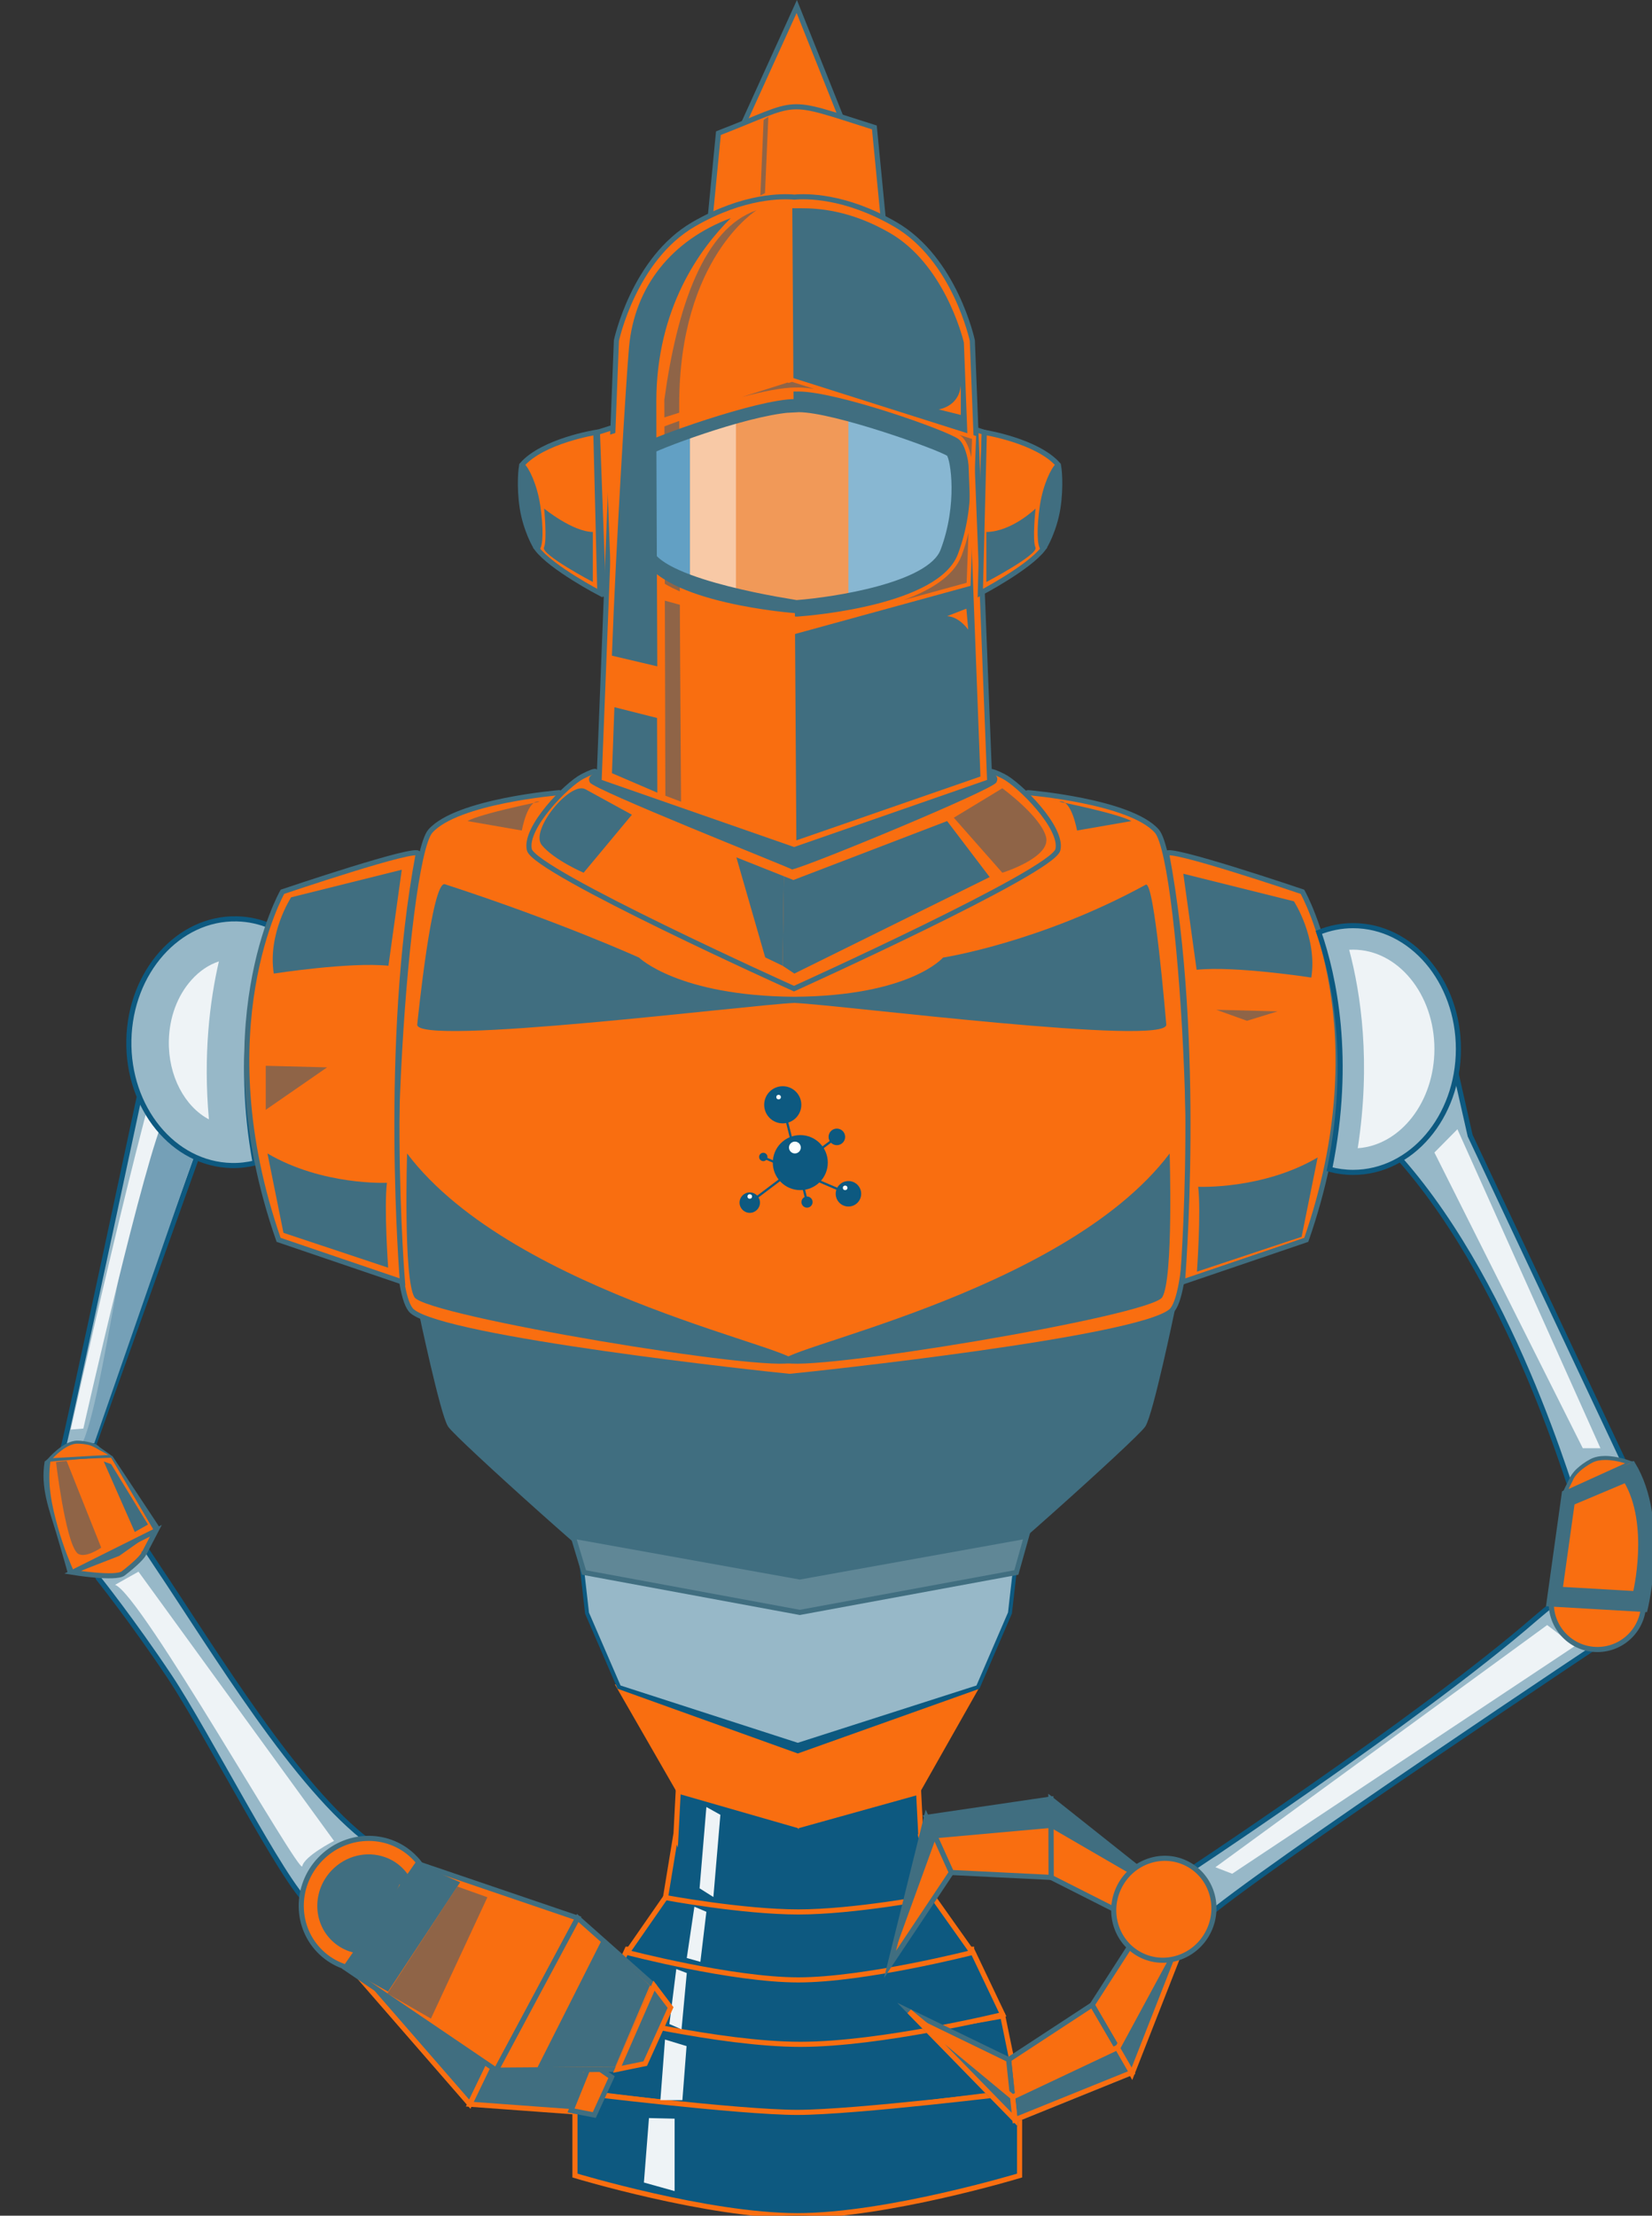 <svg version="1.1" id="Robot" xmlns="http://www.w3.org/2000/svg" xmlns:xlink="http://www.w3.org/1999/xlink" x="0px" y="0px" width="323.236px" height="433.332px" viewBox="0 0 323.236 433.332" enable-background="new 0 0 323.236 433.332" xml:space="preserve">
<rect x="0" y="0" width="323.236" height="433.332" fill="#333333" stroke="none"/>
<g>
	<path fill="#406E80" stroke="#406E80" stroke-miterlimit="10" d="M155.82,268.699c0,0-44.875-3.635-73.398-12.159
		c0,0,4.194,19.899,5.661,22.171s34.236,31.691,36.81,32.688c2.563,0.989,30.934,4.734,30.934,4.734s28.425-3.745,30.992-4.734
		c2.563-0.993,35.395-30.417,36.856-32.688c1.473-2.271,5.622-22.171,5.622-22.171C200.772,265.064,155.82,268.699,155.82,268.699z"/>
	<path fill="#F96E10" stroke="#406E80" stroke-miterlimit="10" d="M226.341,162.536c-5.217-5.869-25.17-7.51-25.17-7.51
		l-45.891,11.135l-45.889-11.135c0,0-19.955,1.641-25.171,7.51c-5.223,5.869-10.238,88.162-3.594,93.901
		c6.416,5.533,68.865,12.274,73.865,12.752v0.023c0,0-0.078-0.006,0-0.014c0.079,0.008,0,0.014,0,0.014v-0.023
		c5-0.478,68.232-7.219,74.646-12.752C235.796,250.698,231.558,168.405,226.341,162.536z"/>
	<path fill="#F96E10" stroke="#406E80" stroke-miterlimit="10" d="M196.366,151.841c-3.064-1.565-2.869-0.782-2.869-0.782v1.826
		l-38.5,14.06l-38.5-14.06v-1.826c0,0,0.562-0.783-2.51,0.782c-3.066,1.565-11.433,10.042-10.41,14.346
		c1.023,4.304,51.778,27.168,51.778,27.168s50.607-22.864,51.635-27.168C208.014,161.884,199.433,153.406,196.366,151.841z"/>
	<path fill="#406E80" d="M193.727,151.059l-0.152,1.93l-38.212,13.193l-38.211-13.193l-0.151-1.93c0,0-2.399,0.457-1.581,1.972
		c0.795,1.465,37.578,16.045,39.578,17.016v0.052c0,0-0.039-0.011,0-0.026c0.039,0.015,0,0.026,0,0.026v-0.052
		c4-0.971,39.148-15.551,39.943-17.016C195.765,151.516,193.727,151.059,193.727,151.059z"/>
	<path fill="#FFFFFF" stroke="#75A0B7" stroke-miterlimit="10" d="M285.503,222.146"/>
	<path fill="#FFFFFF" stroke="#75A0B7" stroke-miterlimit="10" d="M155.624,424.808"/>
	<path fill="#F96E10" stroke="#406E80" stroke-miterlimit="10" d="M254.843,174.414c0,0,15.191,26.677,0.748,68.068l-24.233,8.248
		c0,0,3.894-46.792-3.089-83.752C227.945,165.297,254.843,174.414,254.843,174.414z"/>
	<path fill="#406E80" d="M123.639,159.34c0,0,0,0-9.103-4.988c-2.948-1.617-10.955,8.021-8.51,10.955
		c2.445,2.933,8.168,5.379,8.168,5.379L123.639,159.34z"/>
	<path fill="#8F6447" d="M196.119,154.17c0,0,7.429,5.411,8.541,9.469c1.112,4.058-8.541,7.046-8.541,7.046l-9.493-10.759
		L196.119,154.17z"/>
	<path fill="#406E80" d="M224.181,173.025c-20.729,11.343-39.668,14.256-39.668,14.256s-6.354,7.502-29.084,7.663
		c-22.732-0.161-30.394-7.663-30.394-7.663s-15.516-7.036-37.979-14.346c-2.543-0.826-5.314,26.467-5.417,27.423
		c-0.479,4.396,65.141-3.86,73.789-4.21c8.646,0.35,73.253,8.605,72.771,4.21C228.101,199.403,225.855,172.11,224.181,173.025z"/>
	<path fill="#406E80" d="M79.655,225.593c0,0-0.769,24.427,1.435,28.105c2.204,3.678,69.86,14.934,74.121,12.727
		C159.472,264.218,100.783,253.55,79.655,225.593z"/>
	<path fill="#406E80" d="M228.857,225.593c0,0,0.771,24.427-1.438,28.105c-2.206,3.678-69.854,14.934-74.121,12.727
		C149.04,264.218,207.729,253.55,228.857,225.593z"/>
	<path fill="#8F6447" d="M105.575,156.796c0,0-11.378,2.285-14.118,3.784l10.648,1.848
		C102.105,162.428,103.211,156.146,105.575,156.796z"/>
	<path fill="#406E80" d="M207.271,156.796c0,0,11.377,2.285,14.109,3.784l-10.646,1.848
		C210.739,162.428,209.633,156.146,207.271,156.796z"/>
	<path fill="#406E80" d="M253.177,176.276l-21.646-5.394l2.604,18.781c7.564-0.783,22.438,1.526,22.438,1.526
		C257.808,183.387,253.177,176.276,253.177,176.276z"/>
	<path fill="#406E80" d="M254.677,241.896l-20.479,6.813c0,0,0.828-11.645,0.242-16.604c0,0,12.607,0.593,23.374-5.732
		L254.677,241.896z"/>
	<path fill="#8F6447" d="M177.212,379.75"/>
	<g>
		<path fill="#FFFFFF" stroke="#75A0B7" stroke-miterlimit="10" d="M192.4,425.23c0.448-3,0.684-7.35,0.684-11.207
			c0-32.35-20.3-58.522-36.677-58.522c-16.478,0-36.678,26.158-36.678,58.503c0,3.861,0.23,8.229,0.683,11.229L192.4,425.23
			L192.4,425.23z"/>
		<path fill="#FFFFFF" stroke="#75A0B7" stroke-miterlimit="10" d="M175.162,362.23h-37.624l-4.803,11.316
			c0,0,16.495,3.021,23.867,3.021c7.371,0,23.356-2.979,23.356-2.979L175.162,362.23z"/>
		<path fill="#0D5980" stroke="#F96E10" stroke-miterlimit="10" d="M117.008,394.275c0,0,23.162,4.477,39.6,4.477
			c16.432,0,39.594-4.489,39.594-4.489l3.053,14.812l-43.042,5.291l-43.813-5.291L117.008,394.275z"/>
		<path fill="#0D5980" stroke="#F96E10" stroke-miterlimit="10" d="M199.497,425.484c0,0-25.927,7.848-43.5,7.848
			c-17.572,0-43.5-7.848-43.5-7.848v-16.315c0,0,32.174,3.962,43.5,3.962s43.5-3.962,43.5-3.962V425.484z"/>
		<path fill="#0D5980" stroke="#F96E10" stroke-miterlimit="10" d="M190.107,381.23l6.089,12.779c0,0-23.748,5.813-39.594,5.813
			c-15.852,0-39.6-5.894-39.6-5.894l5.725-12.709h67.38V381.23z"/>
		<path fill="#0D5980" stroke="#F96E10" stroke-miterlimit="10" d="M132.807,367.338l-10.08,14.516c0,0,20.435,5.366,33.479,5.366
			s34.042-5.366,34.042-5.366l-10.285-14.516l-23.356,3.104L132.807,367.338z"/>
		<path fill="#0D5980" stroke="#F96E10" stroke-miterlimit="10" d="M180.177,359.23h0.012l-0.572-11.181l-23.372,4.181h-0.04
			l-23.371-4.403l-0.573,11.044l-0.023-0.063l-2.024,12.316c0,0,15.031,2.805,25.997,2.805c10.965,0,26.422-2.956,26.422-2.956
			L180.177,359.23z"/>
		<polygon fill="#F96E10" points="190.946,329.713 156.098,340.85 120.286,329.406 132.576,350.767 156.111,357.534 156.19,357.73
			156.232,357.73 156.312,357.534 179.733,351.016 191.902,329.533 		"/>
		<polygon fill="#EEF3F6" points="138.213,353.404 140.952,354.931 139.583,371.011 136.882,369.308 		"/>
		<polygon fill="#EEF3F6" points="135.866,372.91 138.213,373.9 137.039,383.685 134.377,382.942 		"/>
		<polygon fill="#EEF3F6" points="132.323,385.096 134.377,385.877 133.351,396.887 130.976,395.855 		"/>
		<polygon fill="#EEF3F6" points="130.117,398.885 134.334,400.169 133.518,410.73 129.214,410.73 		"/>
		<polygon fill="#EEF3F6" points="126.978,414.244 125.989,426.846 131.997,428.524 131.997,414.359 		"/>
		<g>
			<polygon fill="#97B8C8" points="156.239,308.759 113.287,301.632 114.861,315.489 121.129,329.96 156.098,341.262
				191.349,329.96 197.615,315.448 199.19,301.613 			"/>
			<polygon fill="#0D5980" points="156.239,308.759 156.302,308.373 112.839,301.161 114.479,315.591 120.84,330.278
				156.098,342.938 191.638,330.278 197.998,315.552 199.638,301.144 156.174,308.373 156.239,308.759 156.302,308.373
				156.239,308.759 156.302,309.145 198.743,302.085 197.234,315.348 191.06,329.641 156.098,340.85 121.418,329.643
				115.243,315.387 113.734,302.104 156.239,309.155 156.302,309.145 			"/>
		</g>
	</g>
	<g id="Left-hand" class="Left-hand Robot-leftHand">
		<g id="Left-hand-inner" class="Left-hand-inner Robot-leftHandInner">
			<g>
				<path fill="#97B8C8" stroke="#0D5980" stroke-miterlimit="10" d="M18.193,282.973l20.646-57.649l10.926-15.833l-16.142-14.134
					l-5.833,16.635c0,0-14.627,68.47-15.534,71.604L18.193,282.973z"/>
				<path fill="#75A0B7" d="M41.307,204.168c0,0-8.451,4.841-10.983,13.184c-6.008,19.791-9.993,55.396-14.177,64.854l2.301,0.056
					l19.896-57.264l10.679-15.44L41.307,204.168z"/>
				<path fill="#EEF3F6" d="M33.731,200.159l5.025,2.211l2.551,1.798c0,0-4.933,5.938-8.933,13.857
					c-4,7.918-16.066,61.365-16.066,61.365l-2.47,0.202C13.84,279.596,27.977,215.831,33.731,200.159z"/>
			</g>
			<g id="Left-arm" class="Left-arm Robot-leftArm">
				<path fill="#97B8C8" stroke="#0D5980" stroke-miterlimit="10" d="M30.699,306.192c-11.521-17.146-12.416-22.109-12.416-22.109
					l-6.596,1.614l7.537,22.947c0,0,6.635,8.295,13.961,19.258c7.323,10.964,22.463,40.72,27.203,44.397
					c4.738,3.679,11.944-11.991,11.944-11.991C57.985,349.643,42.223,323.341,30.699,306.192z"/>
				<path fill="#F96E10" stroke="#406E80" stroke-miterlimit="10" d="M81.001,381.166c-4.961,5.215-13.104,5.521-18.186,0.684
					c-5.079-4.836-5.173-12.979-0.21-18.188c4.962-5.215,13.102-5.521,18.182-0.683C85.867,367.813,85.963,375.956,81.001,381.166z"/>
				<path fill="#406E80" d="M68.26,381.604c-1.228-0.438-2.334-1.117-3.282-2.021c-3.82-3.64-3.867-9.814-0.102-13.767
					c2.733-2.878,6.845-3.891,10.471-2.598c1.229,0.438,2.334,1.118,3.282,2.024c3.82,3.639,3.867,9.813,0.104,13.766
					C76.001,381.88,71.889,382.897,68.26,381.604z"/>
				<path fill="#EEF3F6" d="M27.095,307.378l38.263,52.66c0,0-5.8,2.958-6.218,4.953s-31.598-53.354-36.624-55.036L27.095,307.378z"/>
				<polygon fill="#406E80" stroke="#F96E10" stroke-miterlimit="10" points="69.969,386.298 91.928,411.533 101.793,391.084
					78.347,369.361 				"/>
				<polygon fill="#406E80" stroke="#F96E10" stroke-miterlimit="10" points="116.492,405.902 112.317,413.021 91.928,411.533
					98.907,397.064 				"/>
				<polygon fill="#F96E10" stroke="#406E80" stroke-miterlimit="10" points="81.746,364.488 67.566,384.863 97.096,404.889
					113.035,375.136 				"/>
				<polygon fill="#F96E10" stroke="#406E80" stroke-miterlimit="10" points="111.73,412.762 116.285,413.646 119.66,406.238
					115.518,403.381 				"/>
				<polygon fill="#F96E10" stroke="#406E80" stroke-miterlimit="10" points="127.962,388.343 120.795,404.701 97.101,404.871
					113.043,375.111 				"/>
				<polygon fill="#406E80" stroke="#F96E10" stroke-miterlimit="10" points="127.962,388.343 131.206,392.624 126.246,403.59
					120.795,404.701 				"/>
				<polygon fill="#406E80" points="90.039,368.129 75.924,389.511 67.566,384.863 81.746,364.488 				"/>
				<polygon fill="#8F6447" points="95.365,371.057 89.469,368.954 75.793,389.88 84.317,394.788 				"/>
				<polygon fill="#406E80" points="117.67,379.563 127.163,388.316 120.385,404.206 105.174,404.323 				"/>
				<g>
					<path fill="#F96E10" d="M14.453,307.682c0,0-6.345-12.324-4.666-22.473l11.706-0.594l9.26,14.931L14.453,307.682z"/>
					<path fill="#F96E10" stroke="#406E80" stroke-miterlimit="10" d="M28.257,303.682l2.248-4.31l-16.296,8.135
						c0,0,8.378,1.375,9.896,0.215c2.292-1.755,4.004-3.438,4.064-3.976L28.257,303.682z"/>
					<path fill="#406E80" d="M21.987,284.758l-11.955,0.107l-1.293,0.968c-0.852,5.157,0.881,9.356,2.246,13.93
						c1.363,4.577,2.271,7.875,2.271,7.875l1.094,0.146l8.989-3.495l7.89-5.576L21.987,284.758z M14.355,307.085
						c-0.435-0.955-1.854-4.21-3.024-8.361c-1.208-4.302-2.134-8.528-1.432-13.146l11.851-0.492l8.311,14.16L14.355,307.085z"/>
					<path fill="#8F6447" d="M10.96,285.943c0,0,1.774,15.008,4.043,17.688c1.274,1.505,4.802-0.943,4.802-0.943l-6.774-16.985
						L10.96,285.943z"/>
					<g>
						<path fill="#F96E10" d="M21.334,284.581l-1.886-1.335c-0.763-0.659-2.371-1.096-4.234-1.069
							c-2.582,0.035-5.496,3.613-5.496,3.613L21.334,284.581z"/>
						<path fill="#406E80" d="M21.388,284.361l-1.863-1.305h-0.001c-0.484-0.551-1.164-0.779-2.003-0.986
							c-0.711-0.172-1.531-0.314-2.4-0.316c-1.435,0.008-2.855,0.92-3.952,1.813c-1.09,0.906-1.844,1.787-1.852,1.797l-0.488,0.574
							l13.144-1.112L21.388,284.361z M10.333,285.171c0.394-0.399,0.969-0.95,1.641-1.46c0.972-0.743,2.141-1.375,3.146-1.363
							c0.824-0.003,1.594,0.101,2.249,0.258c0.79,0.191,1.77,0.813,1.77,0.813l2.063,1.126L10.333,285.171z"/>
					</g>
					<polygon fill="#406E80" points="20.298,285.833 26.373,299.617 28.957,298.159 21.749,286.352 					"/>
				</g>
			</g>
		</g>
		<path fill="#97B8C8" stroke="#0D5980" stroke-miterlimit="10" d="M52.995,181.158c-2.084-0.891-4.329-1.405-6.677-1.454
			c-11.376-0.238-20.826,10.37-21.104,23.693c-0.271,13.322,8.727,24.314,20.104,24.55c1.582,0.035,3.125-0.149,4.612-0.518
			C45.973,205.704,49.894,189.576,52.995,181.158z"/>
		<path fill="#97B8C8" d="M45.135,225.596c-9.938-0.354-17.821-10.291-17.574-22.151c0.124-5.885,2.182-11.36,5.796-15.418
			c3.521-3.955,8.104-6.077,12.913-5.977l0.223,0.006c1.188,0.042,2.365,0.222,3.521,0.538c-2.745,8.365-5.911,23.355-2.792,42.93
			c-0.621,0.063-1.241,0.09-1.856,0.076L45.135,225.596z"/>
		<path fill="#EEF3F6" d="M40.876,218.918c-4.712-2.48-7.979-8.483-7.84-15.358c0.096-4.583,1.662-8.804,4.41-11.888
			c1.573-1.767,3.418-3.005,5.381-3.645C41.039,195.8,39.743,206.302,40.876,218.918z"/>
	</g>
	<polygon fill="#608796" stroke="#406E80" stroke-miterlimit="10" points="200.854,300.438 156.492,308.416 112.129,300.438
		114.27,307.542 156.492,315.349 198.859,307.542 	"/>
	<path fill="#F96E10" stroke="#406E80" stroke-miterlimit="10" d="M55.261,174.414c0,0-15.192,26.677-0.748,68.068l24.233,8.248
		c0,0-3.893-46.792,3.089-83.752C82.159,165.297,55.261,174.414,55.261,174.414z"/>
	<path fill="#406E80" d="M56.962,175.493l21.65-5.394l-2.609,18.781c-7.563-0.783-22.432,1.527-22.432,1.527
		C52.333,182.604,56.962,175.493,56.962,175.493z"/>
	<path fill="#406E80" d="M55.463,241.111l20.485,6.818c0,0-0.829-11.646-0.242-16.604c0,0-12.614,0.59-23.374-5.736L55.463,241.111z
		"/>
	<g id="Right-hand" class="Right-hand Robot-rightHand">
		<g id="Right-hand-inner" class="Right-hand-inner Robot-rightHandInner">
			<path fill="#97B8C8" stroke="#0D5980" stroke-miterlimit="10" d="M277.088,195.901l7.438,12.39l3.131,13.824l32.338,68.635
				l-10.298,7.66c-2.108-6.405-14.233-49.043-37.797-73.967L277.088,195.901z"/>
			<g id="Right-arm" class="Right-arm Robot-rightArm">
				<g>
					<polygon fill="#F96E10" stroke="#406E80" stroke-miterlimit="10" points="225.896,367.943 205.619,351.85 205.658,367.174
						223.052,375.973 					"/>
					<polygon fill="#F96E10" stroke="#406E80" stroke-miterlimit="10" points="181.263,355.431 205.619,351.85 205.658,367.174
						186.141,366.214 					"/>
					<polygon fill="#F96E10" stroke="#406E80" stroke-miterlimit="10" points="174.143,384.185 186.141,366.214 181.263,355.431
											"/>
					<polygon fill="#406E80" points="205.658,357.489 221.112,366.457 222.522,365.264 205.619,351.85 					"/>
					<polygon fill="#406E80" points="183.108,359.511 205.658,357.489 205.619,351.85 181.263,355.431 					"/>
					<polygon fill="#406E80" points="174.143,384.185 183.108,359.511 181.263,355.431 					"/>
				</g>
				<g>
					<polygon fill="#F96E10" stroke="#406E80" stroke-miterlimit="10" points="230.769,381.208 221.419,405.349 213.699,392.11
						224.252,375.721 					"/>
					<polygon fill="#F96E10" stroke="#406E80" stroke-miterlimit="10" points="198.598,414.582 221.419,405.349 213.699,392.11
						197.351,402.813 					"/>
					<polygon fill="#F96E10" stroke="#406E80" stroke-miterlimit="10" points="177.907,393.384 197.351,402.813 198.598,414.582
											"/>
					<polygon fill="#406E80" stroke="#F96E10" stroke-miterlimit="10" points="218.626,400.657 229.185,381.149 231.185,380.862
						221.46,405.639 					"/>
					<polygon fill="#406E80" stroke="#F96E10" stroke-miterlimit="10" points="198.126,410.128 218.6,400.464 221.419,405.349
						198.598,414.582 					"/>
					<polygon fill="#406E80" stroke="#F96E10" stroke-miterlimit="10" points="177.907,393.384 198.126,410.128 198.598,414.582
											"/>
				</g>
				<path fill="#97B8C8" stroke="#0D5980" stroke-miterlimit="10" d="M230.614,367.23c0,0,46.996-30.938,69.688-50.601
					c22.692-19.655,16.041,2.646,16.041,2.646s-70.636,46.911-81.195,56.35L230.614,367.23z"/>
				<path fill="#406E80" d="M227.806,380.25c-0.938,0-1.844-0.199-2.689-0.593c-3.316-1.533-4.721-5.583-3.129-9.028
					c1.141-2.465,3.579-4.06,6.213-4.06c0.934,0,1.838,0.2,2.689,0.594c3.313,1.533,4.722,5.583,3.129,9.027
					C232.88,378.656,230.44,380.25,227.806,380.25z"/>
				<polygon fill="#EEF3F6" points="237.809,365.185 302.724,317.822 308.128,321.938 241.092,366.457 				"/>

				<ellipse transform="matrix(-0.908 -0.419 0.419 -0.908 278.274 807.965)" fill="#F96E10" stroke="#406E80" stroke-miterlimit="10" cx="227.977" cy="373.385" rx="9.756" ry="10.012"/>

				<circle fill="#F96E10" stroke="#406E80" stroke-miterlimit="10" cx="312.558" cy="313.572" r="9.031"/>
			</g>
			<path fill="#406E80" stroke="#406E80" stroke-miterlimit="10" d="M321.871,314.773c0,0,4.304-17.396-2.374-28.407l-13.412,5.653
				l-3.024,21.662L321.871,314.773z"/>
			<path fill="#F96E10" stroke="#406E80" stroke-miterlimit="10" d="M319.971,311.682c0,0,3.362-13.604-1.857-22.224l-10.492,4.423
				l-2.37,16.95L319.971,311.682z"/>
			<path fill="#F96E10" d="M306.085,292.021l1.279-2.604c0.446-1.179,1.952-2.623,4.016-3.707c2.865-1.504,7.653,0.433,7.653,0.433
				L306.085,292.021z"/>
			<path fill="#406E80" d="M319.181,285.779c-0.024-0.006-2.529-1.028-5.097-1.031c-0.997,0.001-2.01,0.154-2.892,0.617
				c-1.063,0.558-1.979,1.238-2.699,1.91c-0.707,0.66-1.223,1.445-1.479,2.033h-0.001l-1.201,2.459l0.435,0.625l13.406-6.564
				L319.181,285.779z M307.73,289.557c0.188-0.504,0.642-1.125,1.302-1.74c0.661-0.611,1.527-1.229,2.529-1.758
				c0.722-0.381,1.606-0.524,2.522-0.522c1.183-0.003,2.392,0.237,3.292,0.481c0.225,0.063,0.419,0.119,0.604,0.174l-11.063,5.021
				l0.812-1.639L307.73,289.557z"/>
			<polygon fill="#EEF3F6" points="285.162,220.852 313.146,283.23 309.692,283.23 280.663,225.404 			"/>
		</g>
		<path fill="#97B8C8" stroke="#0D5980" stroke-miterlimit="10" d="M258.047,182.348c2.104-0.847,4.356-1.313,6.705-1.313
			c11.38,0,20.605,10.802,20.605,24.127c0,13.326-9.229,24.128-20.605,24.128c-1.582,0-3.12-0.215-4.599-0.61
			C264.555,207.036,260.972,190.831,258.047,182.348z"/>
		<path fill="#97B8C8" d="M264.752,227.725c-0.921,0-1.848-0.082-2.77-0.242c3.838-20.341,0.667-35.882-1.969-44.167
			c1.549-0.472,3.137-0.711,4.732-0.711c10.499,0,19.042,10.122,19.042,22.562C283.794,217.604,275.251,227.725,264.752,227.725z"/>
		<path fill="#EEF3F6" d="M265.659,224.563c2.612-16.854,0.598-30.271-1.674-38.812c0.255-0.015,0.512-0.022,0.767-0.022
			c8.773,0,15.911,8.717,15.911,19.432C280.663,215.505,274.013,223.988,265.659,224.563z"/>
	</g>
	<g>

			<linearGradient id="SVGID_1_" gradientUnits="userSpaceOnUse" x1="-208.711" y1="495.632" x2="-189.722" y2="495.632" gradientTransform="matrix(1 0 0 1 354.24 -482.965)" class="SVGID_1_">
			<stop offset="0" style="stop-color:#F96E10"/>
			<stop offset="1" style="stop-color:#F96E10"/>
		</linearGradient>
		<polygon fill="url(#SVGID_1_)" stroke="#406E80" stroke-miterlimit="10" points="145.529,24.062 155.898,1.272 164.518,22.833
			"/>
		<polygon fill="#F96E10" stroke="#406E80" stroke-miterlimit="10" points="155.005,72.645 154.646,72.751 154.483,72.645
			116.89,84.56 118.063,116.193 154.646,126.278 191.425,116.193 192.598,84.56 		"/>
		<polygon fill="#406E80" points="118.651,116.376 154.744,129.703 191.815,116.009 154.646,126.278 		"/>

			<linearGradient id="SVGID_2_" gradientUnits="userSpaceOnUse" x1="-215.236" y1="514.705" x2="-181.443" y2="514.705" gradientTransform="matrix(1 0 0 1 354.24 -482.965)" class="SVGID_2_">
			<stop offset="0" style="stop-color:#F96E10"/>
			<stop offset="1" style="stop-color:#F96E10"/>
		</linearGradient>
		<path fill="url(#SVGID_2_)" stroke="#406E80" stroke-miterlimit="10" d="M139.005,42.133l1.562-16.087
			c16.579-6.41,12.178-6.925,30.517-1.123l1.715,17.672"/>
		<path fill="#F96E10" stroke="#406E80" stroke-miterlimit="10" d="M190.25,66.608c0,0-3.391-15.972-15.129-22.754
			c-9.844-5.687-17.479-5.504-19.688-5.297c-2.216-0.208-9.854-0.39-19.693,5.297c-11.74,6.782-15.13,22.754-15.13,22.754
			l-3.396,86.276l38.164,13.303l38.268-13.303L190.25,66.608z"/>
		<path fill="#406E80" d="M155.024,40.73c0.083,0,1.746,0,1.831,0c3.102,0,9.465,0.329,17.24,4.82
			c10.476,6.053,14.139,19.949,14.5,21.44l3.237,84.878l-36.012,12.487L155.024,40.73z"/>
		<path fill="#8F6447" d="M148.042,41.115c0,0-15.146,9.325-15.146,38.017c0,28.692,0.361,77.664,0.361,77.664l-3.074-1.173
			l-0.195-77.457C132.503,59.851,137.779,44.641,148.042,41.115z"/>
		<path fill="#406E80" stroke="#406E80" stroke-miterlimit="10" d="M102.19,99.374c0.676,4.296,2.613,7.685,2.729,7.685
			c0.852,0,0.979-3.866,0.299-8.161c-0.676-4.296-2.265-7.843-3.106-7.843C101.96,91.054,101.514,95.078,102.19,99.374z"/>
		<path fill="#406E80" d="M105.595,105.259c-0.606-1.299-1.451-3.471-1.854-6.008c-0.387-2.457-0.392-4.864-0.31-6.375
			c0.604,1.232,1.356,3.413,1.792,6.143C105.664,101.79,105.707,103.986,105.595,105.259z"/>
		<path fill="#F96E10" stroke="#406E80" stroke-miterlimit="10" d="M105.217,98.919c-0.592-3.944-2.154-7.225-3.104-7.976
			c0-0.015-0.002-0.026-0.002-0.026c4.104-4.715,14.477-6.357,14.477-6.357l0.782,31.449c0,0-9.518-4.981-12.328-8.72
			C105.782,106.956,105.862,103.217,105.217,98.919z"/>
		<path fill="#F19958" stroke="#406E80" stroke-miterlimit="10" d="M186.6,87.541c-1.696-1.363-23.114-8.995-30.395-8.995
			c-0.121,0-0.259,0.011-0.39,0.018c0-0.007-0.105-0.018-0.229-0.018c-7.271,0-28.523,7.632-30.225,8.995
			c-1.696,1.362-2.951,11.448,0.57,20.715c3.521,9.267,29.814,11.176,29.814,11.176s0.063-0.014,0.063-0.037
			c0.135,0.023,0.225,0.037,0.225,0.037s26.38-1.909,29.902-11.176C189.469,98.989,188.294,88.903,186.6,87.541z"/>
		<path fill="#88B7D2" d="M186.006,88.906c-1.106-0.894-12.009-4.842-20.009-6.811v34.058c8-1.175,17.396-3.746,19.381-8.974
			C188.485,99.005,187.5,90.108,186.006,88.906z"/>
		<path fill="#F8C9A6" d="M143.997,81.633c-3,0.828-6,1.811-9,2.767v29.713c3,1.066,7,1.864,9,2.454V81.633z"/>
		<path fill="#62A0C4" d="M134.997,83.907c-5,1.615-8.224,3.101-8.886,3.634c-1.695,1.362-2.973,11.448,0.549,20.715
			c1.089,2.868,3.337,5.03,8.337,6.649V83.907z"/>
		<path fill="#F96E10" d="M119.585,114.578l-1.087-29.299l35.749-11.331l0.149,0.098l0.595-0.178l35.998,11.41l-1.087,29.297
			l-35.255,9.668L119.585,114.578z M155.594,76.568c-7.511,0-29.131,7.673-31.198,9.34c-2.563,2.057-3.536,12.951,0.088,22.491
			c3.767,9.915,28.375,11.977,31.168,12.181l0.245,0.018l0.043-0.011l0.038,0.006l0.184-0.013
			c2.803-0.204,27.485-2.265,31.252-12.181c3.636-9.568,2.704-20.454,0.17-22.491c-2.072-1.667-23.794-9.34-31.369-9.34
			c-0.104,0-0.225,0.006-0.343,0.013C155.781,76.572,155.69,76.568,155.594,76.568z"/>
		<path fill="#8F6447" d="M176.733,117.376c5.284-1.904,9.88-4.678,11.407-8.699c0.553-1.453,1.005-2.954,1.357-4.462l-0.356,9.758
			L176.733,117.376z M190.053,89.426c-0.437-1.958-1.106-3.423-1.983-4.128c-0.086-0.069-0.202-0.146-0.349-0.234l2.466,0.781
			L190.053,89.426z M154.129,74.807l0.146,0.093l0.713-0.212l4.286,1.359c-1.156-0.168-2.189-0.261-3.063-0.261
			c-0.104,0-0.217,0.004-0.332,0.011c-0.091-0.007-0.186-0.011-0.285-0.011c-2.467,0-6.272,0.76-10.418,1.858L154.129,74.807z"/>
		<path fill="#406E80" d="M186.462,87.537c-1.689-1.364-23.108-8.996-30.388-8.996c-0.121,0-0.26,0.012-0.392,0.019
			c0-0.006-0.104-0.019-0.229-0.019c-7.271,0-28.521,7.632-30.223,8.996c-1.695,1.362-2.951,11.447,0.565,20.715
			c3.521,9.268,29.818,11.176,29.818,11.176s0.063-0.015,0.063-0.037c0.138,0.022,0.225,0.037,0.225,0.037
			s26.381-1.908,29.902-11.176C189.331,98.984,188.156,88.899,186.462,87.537z M184.321,107.695
			c-2.572,6.773-21.354,9.609-28.553,10.158c0,0-26.28-3.798-28.696-10.158c-3.406-8.959-1.905-17.929-0.976-18.976
			c1.636-1.165,18.896-7.779,27.896-8.542v0.026l1.845-0.09c0.063-0.004,0.147-0.009,0.202-0.009c6.987,0,27.646,7.379,29.438,8.661
			C186.34,89.758,187.734,98.716,184.321,107.695z"/>
		<path fill="none" stroke="#406E80" stroke-miterlimit="10" d="M127.209,107.7c-3.398-8.959-1.724-17.929-0.793-18.975
			c1.635-1.166,19.081-7.779,28.081-8.542v0.025l1.664-0.089c0.063-0.004,0.058-0.009,0.111-0.009
			c6.981,0,27.594,7.379,29.392,8.662c0.858,0.991,2.248,9.949-1.163,18.928c-2.567,6.773-21.376,9.61-28.574,10.157
			C155.926,117.857,129.625,114.06,127.209,107.7z"/>
		<path fill="#8F6447" d="M149.413,23.452l-0.636,14.794c0.904-0.477,0.904-0.477,0.904-0.477l0.654-14.88
			C150.342,22.89,150.416,22.767,149.413,23.452z"/>
		<path fill="#F96E10" d="M185.313,120.508l3.771-1.468l0.363,4.108C189.45,123.148,187.7,120.6,185.313,120.508z"/>
		<path fill="#F96E10" d="M183.693,80.083l4.304,1.07v-6.521C187.997,74.633,188.477,78.994,183.693,80.083z"/>
		<path fill="#406E80" d="M106.466,99.462c0,0,5.531,4.516,9.531,4.581v9.782c0,0-10.211-5.38-9.559-6.766
			C107.091,105.673,106.466,99.462,106.466,99.462z"/>
		<path fill="#F96E10" d="M104.695,91.054c0,0,7.162-4.054,10.173-4.096c1.589-0.023,0.847,1.825,0.782,2.478
			c-0.064,0.652-10.001,2.673-10.001,2.673L104.695,91.054z"/>
		<path fill="#406E80" stroke="#406E80" stroke-miterlimit="10" d="M206.991,99.374c-0.677,4.296-2.613,7.685-2.729,7.685
			c-0.853,0-0.979-3.866-0.306-8.161c0.682-4.296,2.271-7.843,3.111-7.843C207.22,91.054,207.667,95.078,206.991,99.374z"/>
		<path fill="#406E80" d="M203.585,105.259c0.607-1.299,1.451-3.471,1.854-6.008c0.387-2.457,0.393-4.864,0.311-6.375
			c-0.604,1.232-1.358,3.413-1.792,6.143C203.517,101.79,203.475,103.986,203.585,105.259z"/>
		<path fill="#F96E10" stroke="#406E80" stroke-miterlimit="10" d="M203.963,98.919c0.598-3.944,2.161-7.225,3.109-7.976
			c0.002-0.015,0.002-0.026,0.002-0.026c-4.108-4.715-14.477-6.357-14.477-6.357l-0.782,31.449c0,0,9.519-4.981,12.328-8.72
			C203.398,106.956,203.318,103.217,203.963,98.919z"/>
		<path fill="#406E80" d="M202.621,99.462c0,0-4.624,4.516-9.624,4.581v9.782c0,0,10.257-5.38,9.605-6.766
			C201.95,105.673,202.621,99.462,202.621,99.462z"/>
		<path fill="#F96E10" d="M204.484,91.054c0,0-7.161-4.054-10.172-4.096c-1.591-0.023-0.854,1.825-0.782,2.478
			c0.063,0.652,10.001,2.673,10.001,2.673L204.484,91.054z"/>
		<g>
			<path fill="#406E80" d="M128.608,130.321c-0.041-14.26-0.19-40.219-0.189-51.775c0-18.255,8.56-29.936,14.566-35.891
				c-11.534,4.3-18.82,13.362-19.906,25.208c-0.546,5.967-2.597,39.407-3.35,60.371L128.608,130.321z"/>
			<path fill="#406E80" d="M120.216,138.31c-0.192,5.803-0.424,10.984-0.481,12.906l8.879,3.811
				c-0.011-2.847-0.029-8.055-0.051-14.609L120.216,138.31z"/>
		</g>
	</g>
	<g>
		<polyline fill="#0D5980" points="152.944,216.125 157.691,235.148 158.116,235.042 153.369,216.019 		"/>
		<polyline fill="#0D5980" points="146.833,235.379 163.875,222.521 163.612,222.172 146.57,235.029 		"/>
		<polyline fill="#0D5980" points="149.276,226.557 166.101,233.734 166.272,233.333 149.448,226.152 		"/>
		<circle fill="#0D5980" cx="153.156" cy="216.072" r="3.633"/>
		<circle fill="#FFFFFF" cx="152.343" cy="214.565" r="0.445"/>
		<circle fill="#0D5980" cx="156.589" cy="227.379" r="5.381"/>
		<circle fill="#0D5980" cx="166.01" cy="233.476" r="2.492"/>
		<circle fill="#0D5980" cx="163.743" cy="222.347" r="1.622"/>
		<circle fill="#0D5980" cx="157.904" cy="235.096" r="1.092"/>
		<circle fill="#0D5980" cx="146.701" cy="235.204" r="1.998"/>
		<circle fill="#0D5980" cx="149.349" cy="226.27" r="0.818"/>
		<circle fill="#FFFFFF" cx="146.701" cy="234.004" r="0.445"/>
		<circle fill="#FFFFFF" cx="165.365" cy="232.315" r="0.445"/>
		<circle fill="#FFFFFF" cx="155.531" cy="224.428" r="1.156"/>
	</g>
	<polygon fill="#406E80" points="144.082,167.678 149.721,187.24 153.132,188.88 153.375,171.371 	"/>
	<polygon fill="#406E80" points="153.375,171.371 155.233,172.11 185.313,160.58 193.642,171.535 155.428,190.407 153.132,188.88
		"/>
	<polygon fill="#8F6447" points="237.983,197.487 243.985,199.64 249.987,197.795 	"/>
	<polygon fill="#8F6447" points="51.997,208.442 51.997,217.051 64,208.75 	"/>
</g>
</svg>
